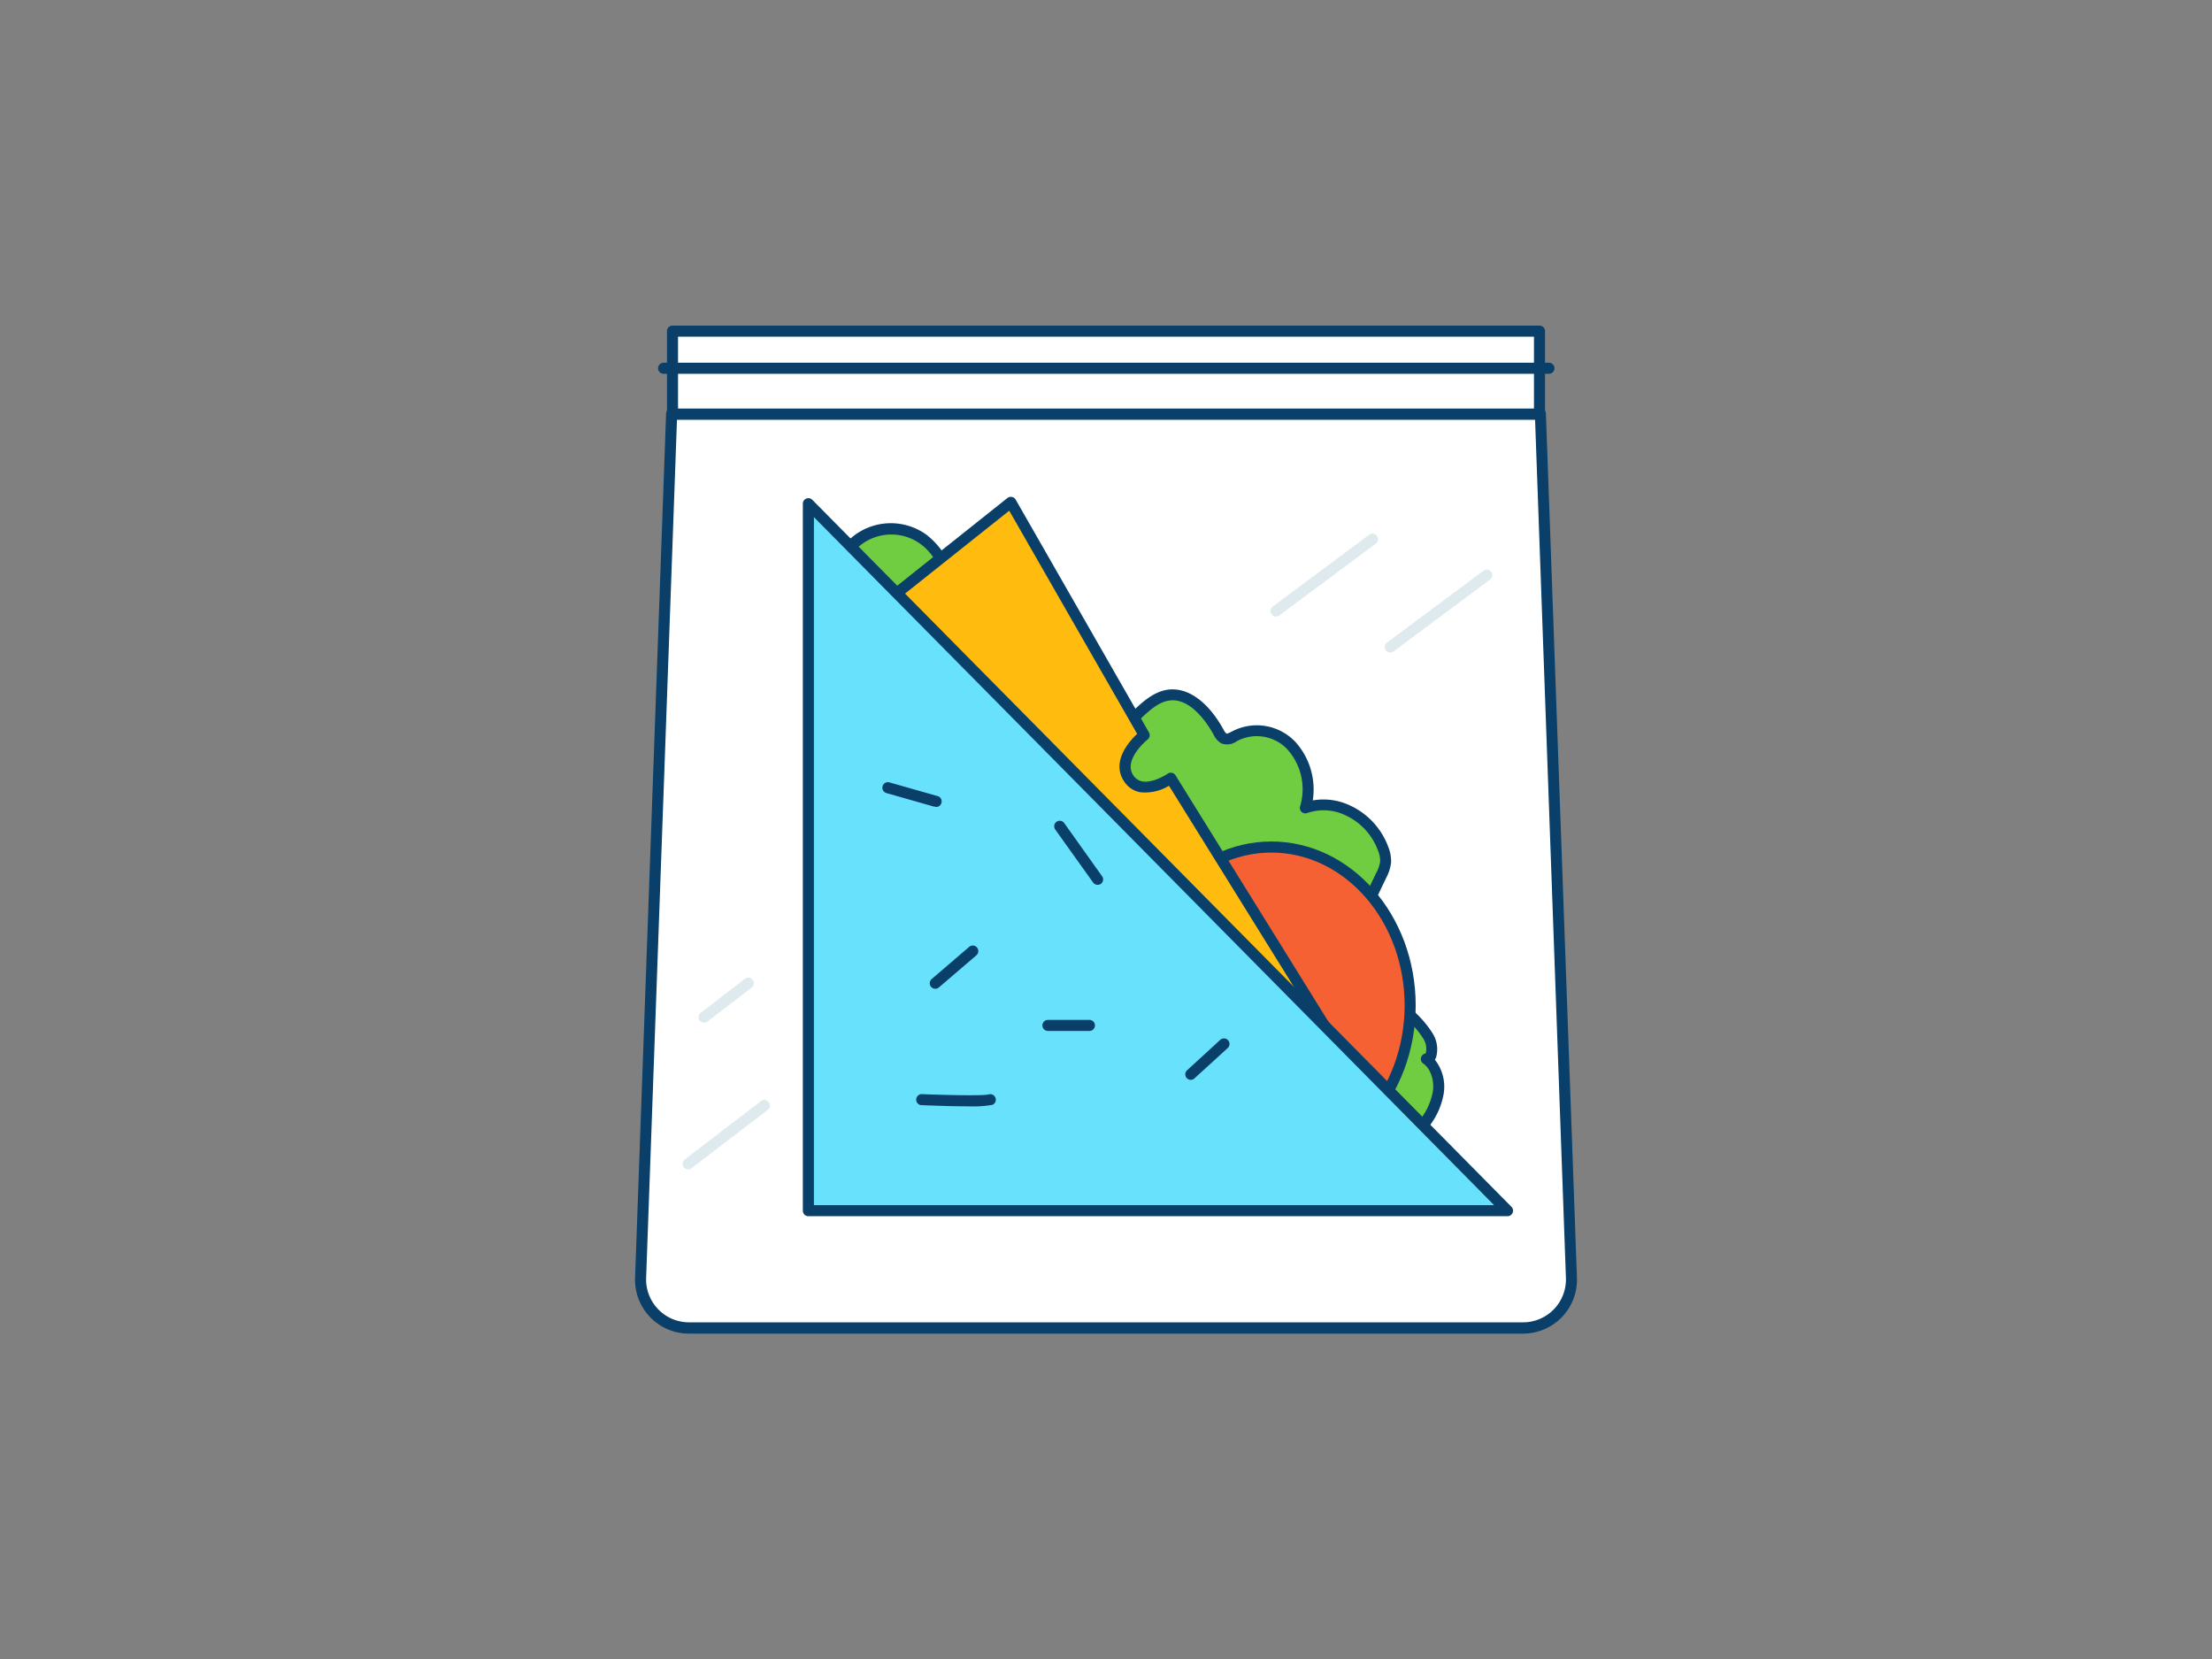 <svg xmlns="http://www.w3.org/2000/svg" viewBox="0 0 400 300"><rect x="0" y="0" width="400" height="300" fill="#808080" stroke="none"/><g id="_426_lunch_outline" data-name="#426_lunch_outline"><path d="M278.55,74.88H121.45l-5.61,156.21a8.76,8.76,0,0,0,8.74,9.07H275.42a8.76,8.76,0,0,0,8.74-9.07Z" fill="#fff"/><path d="M275.42,241.16H124.58a9.74,9.74,0,0,1-9.74-10.11l5.61-156.21a1,1,0,0,1,1-1h157.1a1,1,0,0,1,1,1l5.61,156.21a9.74,9.74,0,0,1-9.74,10.11Zm-153-165.28-5.58,155.24a7.76,7.76,0,0,0,7.75,8H275.42a7.76,7.76,0,0,0,7.75-8L277.59,75.88Z" fill="#093f68"/><path d="M184.24,123.05c1.11,1.87,3.12.18,4.5-.46,2.56-1.19,4.92-1.77,7.64-.68,3.53,1.43,6.25,4.64,8.82,7.74,1.84-1.79,3.83-3.67,6.23-4,3.75-.45,6.94,3.08,8.95,6.7a2.49,2.49,0,0,0,1,1.17c.65.3,1.35-.13,2-.46a8.61,8.61,0,0,1,10.14,1.72A11.92,11.92,0,0,1,236,146.13c5.4-2,11.89,1.43,14.06,7.4a5.72,5.72,0,0,1,.43,2.41,7,7,0,0,1-.8,2.39l-2.83,5.95,1.71.89-4.13,10.08a2.26,2.26,0,0,0-.25,1.41,1.89,1.89,0,0,0,1.14,1.07c4.78,2.31,9.78,4.86,12.8,9.66.87,1.37,1.18,3.89-.27,4.22,1.76,1.17,2.49,3.79,2.15,6.08a12.59,12.59,0,0,1-2.94,6c-5.8,7.13-14.86,10-23.38,9.32s-16.6-4.5-24.17-9a102.17,102.17,0,0,1-24.43-19.76c-3.38-3.83-6.11-8.19-9.23-12.26-3.33-4.35-7.34-7.93-10.79-12.15-4.12-5.06-7.52-11.67-6.72-18.51.27-2.28,1-4.49,1-6.79,0-4.8-3-8.91-6.24-12-1.48-1.41-3.09-2.81-3.87-4.83a12.41,12.41,0,0,1-.48-5.44c.44-5.52,2.14-11.33,6.15-14.48A10,10,0,0,1,167,97.58c3.59,2.63,5.57,7.83,4.81,12.62a18,18,0,0,1,7.21,1.09,7.68,7.68,0,0,1,4.6,5.95c.17,1.62-.25,3.31.2,4.86A3.89,3.89,0,0,0,184.24,123.05Z" fill="#70cc40"/><path d="M236.18,214.11c-.84,0-1.68,0-2.52-.1-9.5-.75-18.14-5.28-24.61-9.14a102.14,102.14,0,0,1-24.67-20,95,95,0,0,1-6-7.78c-1.07-1.5-2.18-3-3.31-4.54a86.53,86.53,0,0,0-5.77-6.55c-1.68-1.78-3.41-3.61-5-5.57-3.67-4.5-7.85-11.49-6.94-19.25.11-.94.29-1.86.47-2.75a20.14,20.14,0,0,0,.53-3.93c0-3.69-2-7.49-5.93-11.27l-.42-.41a13.19,13.19,0,0,1-3.69-4.79,13.53,13.53,0,0,1-.55-5.88c.56-6.92,2.87-12.31,6.53-15.19a11,11,0,0,1,13.28-.23A14.46,14.46,0,0,1,173,109.22a16.73,16.73,0,0,1,6.49,1.16,8.67,8.67,0,0,1,5.19,6.76,13.94,13.94,0,0,1,0,2.14,8.37,8.37,0,0,0,.15,2.54,3.35,3.35,0,0,0,.29.72h0c.3.5.57.59,2.33-.39.31-.17.61-.34.89-.47,2.33-1.09,5.16-2,8.44-.69,3.49,1.41,6.17,4.38,8.52,7.19,1.63-1.55,3.61-3.19,6-3.48,3.54-.41,7.17,2.2,9.94,7.21a2.43,2.43,0,0,0,.53.74c.15.07.68-.21,1-.37l.13-.07a9.61,9.61,0,0,1,11.32,1.92,12.84,12.84,0,0,1,3.17,10.61,11.24,11.24,0,0,1,6.81.95,13.31,13.31,0,0,1,6.86,7.5,6.81,6.81,0,0,1,.49,2.83,8,8,0,0,1-.89,2.74l-2.43,5.08.86.44a1,1,0,0,1,.47,1.27l-4.14,10.08a1.77,1.77,0,0,0-.2.77c0,.15.45.35.61.43,5.42,2.62,10.16,5.19,13.21,10a5.38,5.38,0,0,1,.64,4.4,2.52,2.52,0,0,1-.21.4,7.87,7.87,0,0,1,1.59,6.18,13.36,13.36,0,0,1-3.15,6.5C252.83,210.55,244.84,214.11,236.18,214.11Zm-75-117.45a9,9,0,0,0-5.57,1.92c-4.33,3.4-5.47,10.09-5.76,13.77a11.79,11.79,0,0,0,.41,5,11.73,11.73,0,0,0,3.2,4l.44.41c4.37,4.18,6.57,8.47,6.54,12.73a21.73,21.73,0,0,1-.57,4.31c-.17.89-.34,1.73-.44,2.59-.83,7.07,3.07,13.56,6.5,17.76,1.55,1.9,3.25,3.71,4.9,5.46a83.77,83.77,0,0,1,5.91,6.71c1.15,1.51,2.27,3.07,3.35,4.59a94.82,94.82,0,0,0,5.83,7.62,100.17,100.17,0,0,0,24.2,19.56c6.28,3.75,14.65,8.15,23.73,8.87s17.39-2.64,22.53-9a11.54,11.54,0,0,0,2.72-5.53c.31-2.08-.42-4.23-1.72-5.1a1,1,0,0,1,.34-1.81s.08,0,.13-.15a3.44,3.44,0,0,0-.48-2.56c-2.77-4.39-7.25-6.8-12.39-9.29a2.82,2.82,0,0,1-1.67-1.71,3.19,3.19,0,0,1,.28-2l3.79-9.23-.9-.47a1,1,0,0,1-.45-1.32l2.84-5.95a6,6,0,0,0,.7-2,4.58,4.58,0,0,0-.37-2,11.32,11.32,0,0,0-5.83-6.38,9.09,9.09,0,0,0-7-.43,1,1,0,0,1-1-.21,1,1,0,0,1-.27-1,10.81,10.81,0,0,0-2.31-10.32,7.61,7.61,0,0,0-9-1.54l-.13.07a3,3,0,0,1-2.75.42,3.42,3.42,0,0,1-1.44-1.59c-1.11-2-4.13-6.67-7.95-6.19-2,.24-3.73,1.81-5.65,3.68a1,1,0,0,1-1.47-.08c-2.36-2.85-5.05-6.08-8.42-7.45-2.42-1-4.49-.44-6.84.65-.24.11-.5.26-.76.41-1.27.71-3.63,2-5-.34a4.93,4.93,0,0,1-.49-1.18,9.87,9.87,0,0,1-.23-3.18,11.38,11.38,0,0,0,0-1.85,6.65,6.65,0,0,0-4-5.14,17.2,17.2,0,0,0-6.81-1,1,1,0,0,1-.76-.36,1,1,0,0,1-.22-.8c.71-4.43-1.11-9.23-4.41-11.66A8.94,8.94,0,0,0,161.14,96.66Z" fill="#093f68"/><ellipse cx="229.9" cy="181.81" rx="25.14" ry="28.64" fill="#f56132"/><path d="M229.9,211.45c-14.42,0-26.14-13.3-26.14-29.64s11.72-29.64,26.14-29.64S256,165.47,256,181.81,244.31,211.45,229.9,211.45Zm0-57.28c-13.31,0-24.14,12.4-24.14,27.64s10.83,27.64,24.14,27.64S254,197.05,254,181.81,243.21,154.17,229.9,154.17Z" fill="#093f68"/><path d="M157.48,111l25.31-20.14L206.9,133s-5.22,4.11-2.81,7.78,7.63,0,7.63,0l27.75,44.69-42.61,13.43Z" fill="#ffbc0e"/><path d="M196.86,199.85a1,1,0,0,1-.92-.59l-39.37-87.87a1,1,0,0,1,.29-1.19l25.31-20.14a1,1,0,0,1,.81-.2,1,1,0,0,1,.68.48l24.11,42.11a1,1,0,0,1-.25,1.28s-4.47,3.6-2.6,6.45a2.43,2.43,0,0,0,1.62,1.12c1.68.32,3.9-.9,4.61-1.39a1,1,0,0,1,.77-.16,1,1,0,0,1,.65.45l27.74,44.69a1,1,0,0,1,.09.87,1,1,0,0,1-.63.61l-42.61,13.44A1,1,0,0,1,196.86,199.85Zm-38.15-88.57,38.69,86.35,40.54-12.78-26.55-42.76a8.32,8.32,0,0,1-5.22,1.17,4.4,4.4,0,0,1-2.92-2c-2.32-3.53.91-7.17,2.38-8.55L182.5,92.35Z" fill="#093f68"/><polygon points="272.6 218.93 146.18 218.93 146.18 91.08 272.6 218.93" fill="#68e1fd"/><path d="M272.6,219.93H146.18a1,1,0,0,1-1-1V91.08a1,1,0,0,1,1.71-.7L273.31,218.22a1,1,0,0,1,.22,1.09A1,1,0,0,1,272.6,219.93Zm-125.42-2h123l-123-124.42Z" fill="#093f68"/><path d="M169.13,178.8a1,1,0,0,1-.65-1.76l6.77-5.81a1,1,0,0,1,1.41.1,1,1,0,0,1-.1,1.42l-6.78,5.81A1,1,0,0,1,169.13,178.8Z" fill="#093f68"/><path d="M197,186.43h-7.5a1,1,0,0,1,0-2H197a1,1,0,0,1,0,2Z" fill="#093f68"/><path d="M169.13,145.85a1.26,1.26,0,0,1-.27,0l-8.57-2.44a1,1,0,0,1-.69-1.24,1,1,0,0,1,1.23-.69l8.58,2.44a1,1,0,0,1-.28,2Z" fill="#093f68"/><path d="M215.34,195.27a1,1,0,0,1-.74-.32,1,1,0,0,1,.06-1.41l6-5.5a1,1,0,0,1,1.35,1.48L216,195A1,1,0,0,1,215.34,195.27Z" fill="#093f68"/><path d="M198.47,160a1,1,0,0,1-.81-.42L190.82,150a1,1,0,0,1,.23-1.39,1,1,0,0,1,1.4.23l6.84,9.61a1,1,0,0,1-.24,1.4A1,1,0,0,1,198.47,160Z" fill="#093f68"/><path d="M175.1,200.06c-2.89,0-6.43-.13-8.42-.21a1,1,0,0,1-1-1,1,1,0,0,1,1-1c5.3.22,11.26.3,12.08.06a1,1,0,0,1,1.26.63,1,1,0,0,1-.57,1.25A20.59,20.59,0,0,1,175.1,200.06Z" fill="#093f68"/><rect x="121.61" y="59.84" width="156.78" height="15.04" fill="#fff"/><path d="M278.39,75.88H121.61a1,1,0,0,1-1-1v-15a1,1,0,0,1,1-1H278.39a1,1,0,0,1,1,1v15A1,1,0,0,1,278.39,75.88Zm-155.78-2H277.39v-13H122.61Z" fill="#093f68"/><path d="M280.05,67.59H120a1,1,0,0,1,0-2h160.1a1,1,0,0,1,0,2Z" fill="#093f68"/><path d="M230.74,111.49a1,1,0,0,1-.8-.41,1,1,0,0,1,.2-1.39l17.46-13a1,1,0,0,1,1.19,1.61l-17.46,13A1,1,0,0,1,230.74,111.49Z" fill="#dfeaef"/><path d="M251.4,118a1,1,0,0,1-.8-.4,1,1,0,0,1,.21-1.4l17.45-13a1,1,0,0,1,1.2,1.6l-17.46,13A1,1,0,0,1,251.4,118Z" fill="#dfeaef"/><path d="M127.32,184.94a1,1,0,0,1-.8-.39,1,1,0,0,1,.19-1.41l8-6.14a1,1,0,0,1,1.4.19,1,1,0,0,1-.18,1.4l-8,6.14A1,1,0,0,1,127.32,184.94Z" fill="#dfeaef"/><path d="M124.45,211.45a1,1,0,0,1-.8-.4,1,1,0,0,1,.19-1.4l13.76-10.53a1,1,0,0,1,1.4.18,1,1,0,0,1-.18,1.41l-13.76,10.53A1,1,0,0,1,124.45,211.45Z" fill="#dfeaef"/></g></svg>